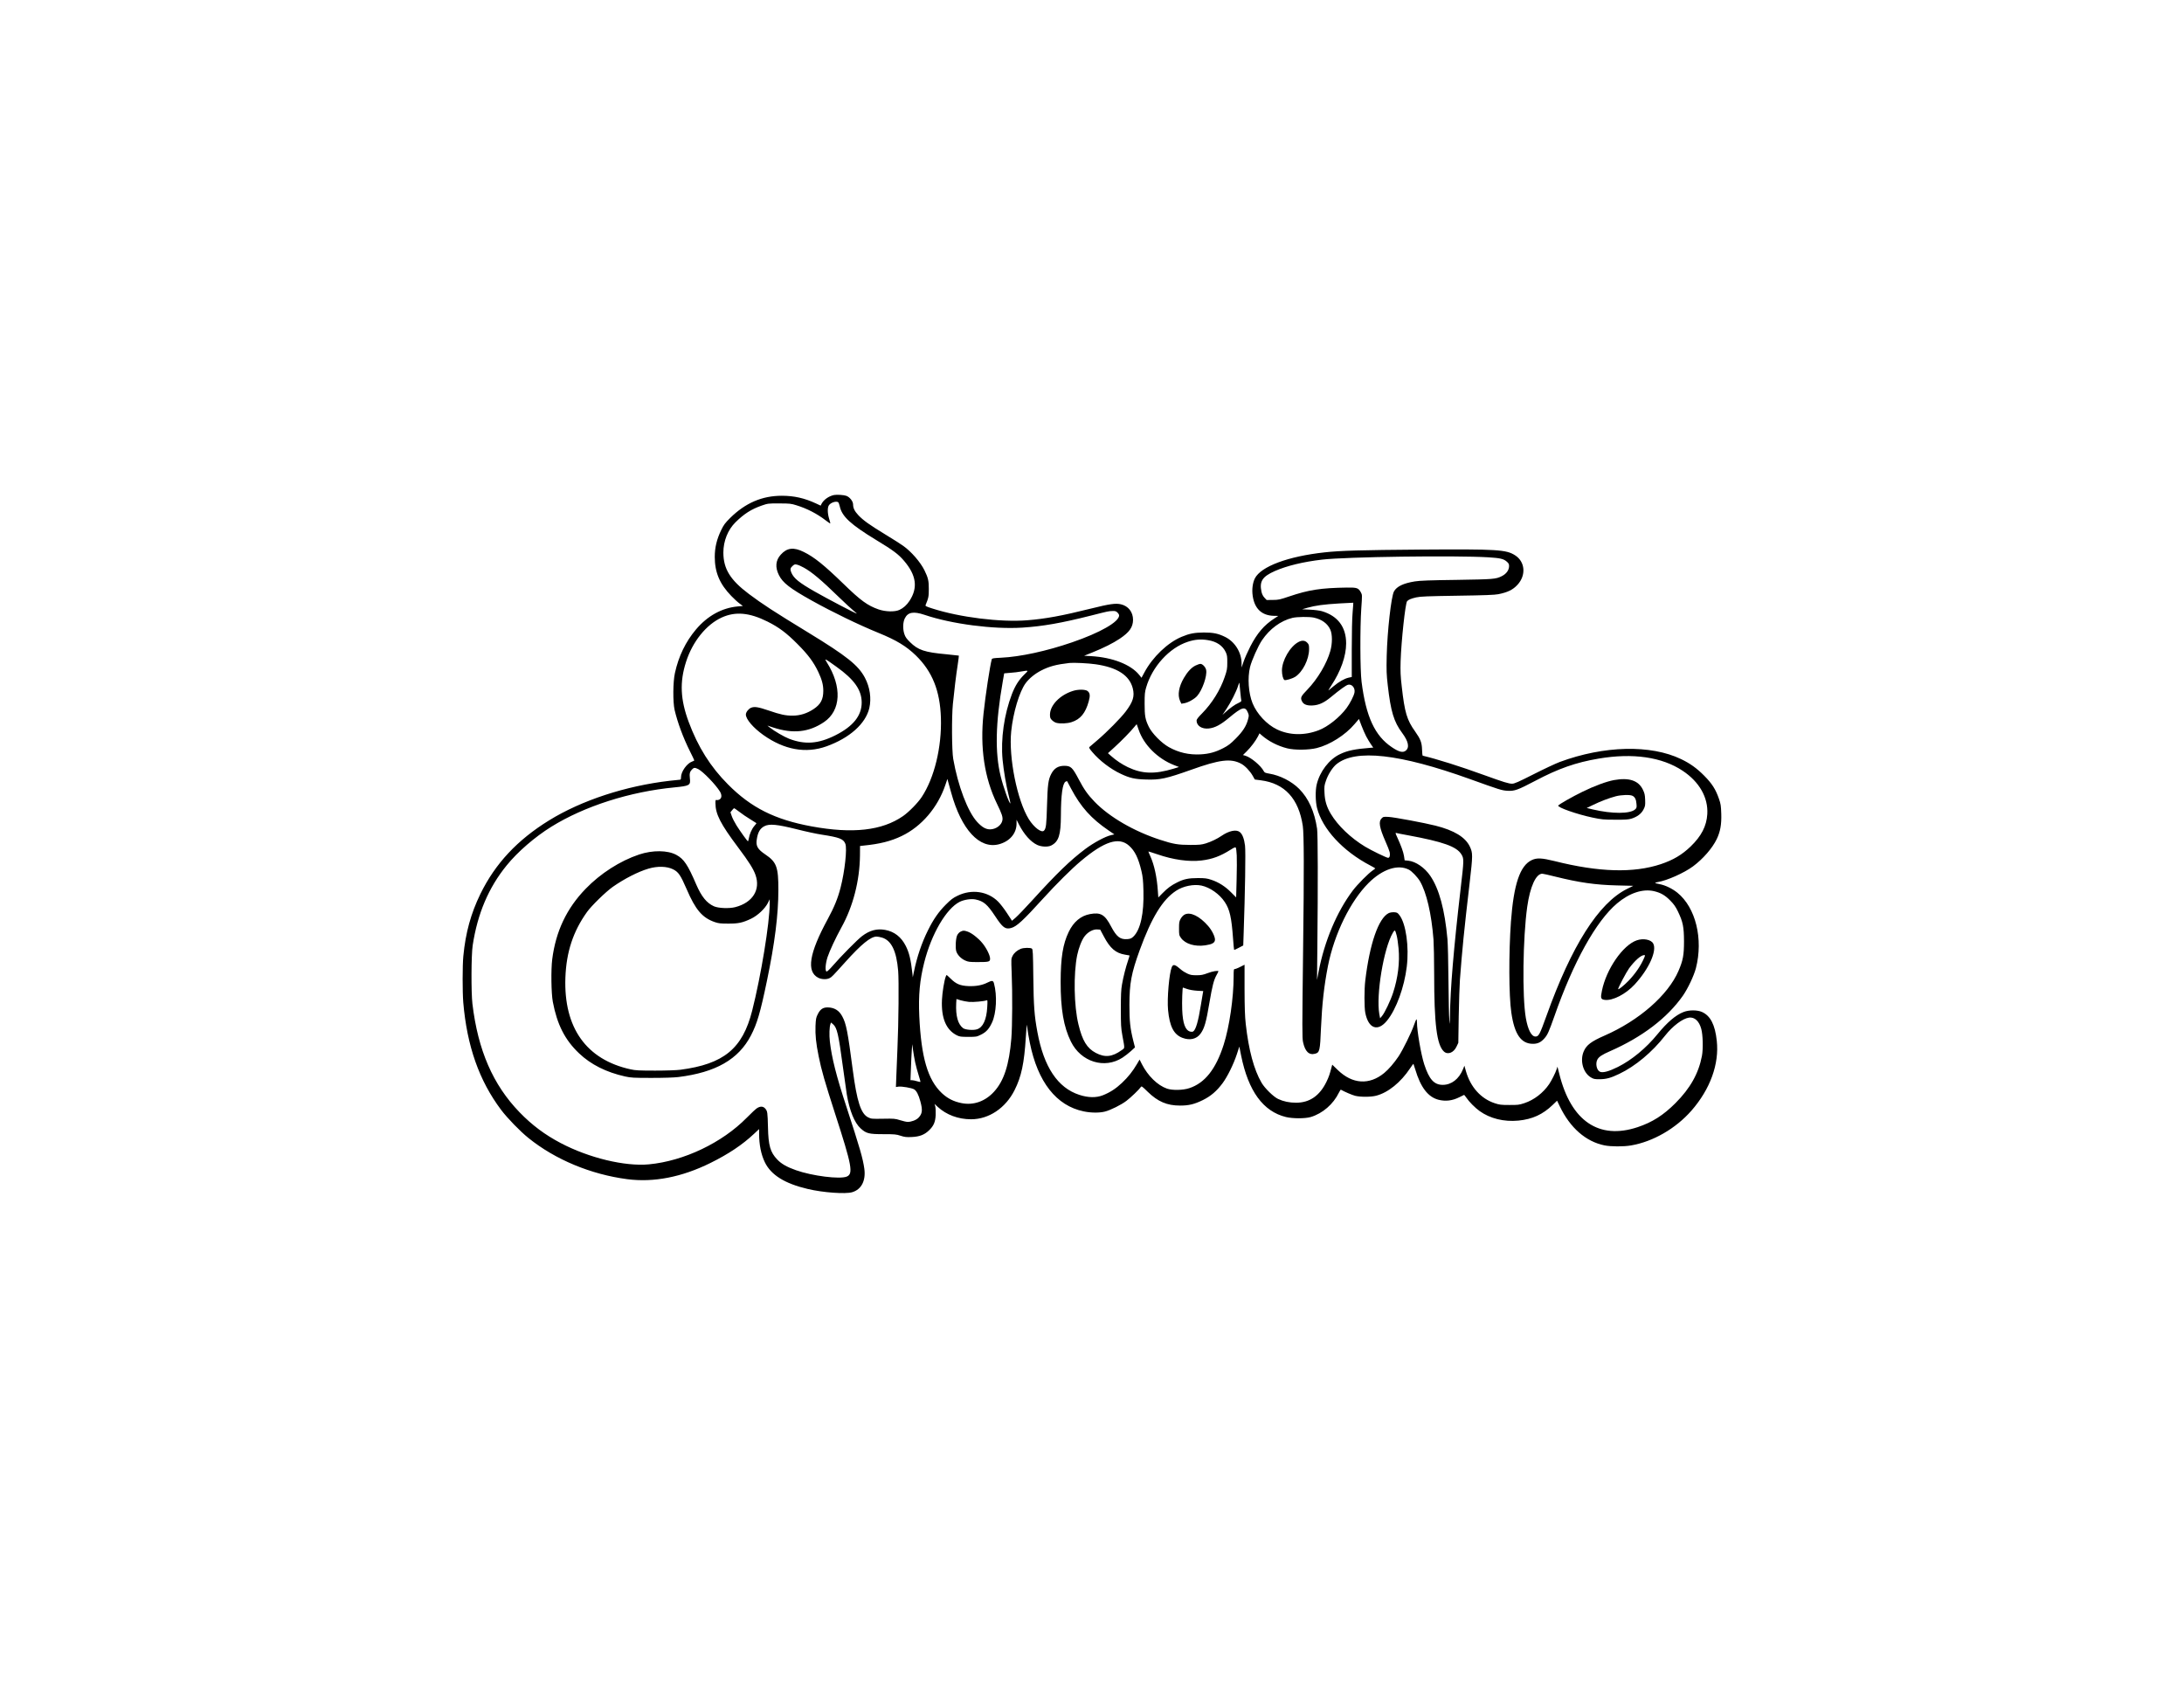 <?xml version="1.0" standalone="no"?>
<!DOCTYPE svg PUBLIC "-//W3C//DTD SVG 20010904//EN"
 "http://www.w3.org/TR/2001/REC-SVG-20010904/DTD/svg10.dtd">
<svg version="1.0" xmlns="http://www.w3.org/2000/svg"
 width="3300pt" height="2550pt" viewBox="0 0 3300 2550"
 preserveAspectRatio="xMidYMid meet">
<g transform="translate(0,2550) scale(0.1,-0.1)"
fill="#000000" stroke="none">
<path d="M12600 18021 c-78 -17 -154 -71 -186 -132 l-14 -28 -73 34 c-173 80
-330 115 -514 115 -297 0 -549 -108 -779 -334 -79 -79 -98 -104 -138 -187 -66
-136 -96 -263 -96 -403 0 -233 75 -410 249 -589 42 -44 98 -95 126 -115 l50
-37 -78 -7 c-239 -22 -457 -142 -631 -348 -156 -185 -262 -403 -318 -658 -30
-134 -32 -437 -5 -557 45 -192 130 -421 232 -625 36 -71 65 -133 65 -137 0 -5
-14 -13 -31 -18 -79 -27 -169 -153 -169 -237 0 -30 -4 -38 -17 -38 -10 0 -79
-7 -153 -16 -666 -77 -1331 -295 -1823 -598 -480 -296 -813 -652 -1038 -1111
-144 -296 -224 -585 -258 -939 -14 -138 -14 -543 -1 -701 56 -658 240 -1181
571 -1622 95 -126 288 -325 414 -426 404 -326 942 -550 1492 -622 400 -52 823
30 1258 245 271 134 484 276 657 439 l78 73 0 -68 c0 -169 30 -317 87 -434 93
-192 302 -322 648 -403 231 -55 570 -79 671 -49 140 41 208 174 184 354 -21
154 -67 313 -270 935 -153 465 -223 743 -251 988 -11 100 -7 221 9 264 l8 23
31 -26 c60 -51 83 -149 148 -636 25 -184 52 -375 60 -425 42 -246 115 -427
209 -513 85 -77 124 -87 346 -87 167 0 192 -2 258 -24 62 -20 88 -23 170 -19
116 5 191 34 260 101 70 67 95 126 100 232 2 50 -1 108 -6 129 l-11 38 47 -44
c131 -121 311 -188 505 -188 269 0 521 169 657 440 103 204 146 408 170 800 7
102 13 186 15 188 1 1 5 -25 9 -59 3 -34 20 -129 36 -211 120 -596 401 -954
815 -1039 110 -23 237 -24 319 -3 85 21 248 102 327 163 67 51 190 169 215
206 13 20 18 16 106 -70 153 -149 292 -208 488 -208 132 0 214 19 345 83 118
58 209 135 298 255 74 100 165 285 215 436 l38 117 27 -135 c109 -538 333
-845 677 -929 102 -25 292 -25 375 0 180 54 341 194 426 369 13 26 26 46 29
44 57 -32 169 -80 215 -92 78 -20 240 -20 318 1 180 46 372 201 514 415 25 38
48 68 50 66 2 -2 14 -40 27 -83 81 -272 193 -418 351 -459 107 -27 209 -15
315 38 36 17 68 33 71 35 3 1 19 -17 34 -40 42 -63 132 -154 202 -204 158
-113 367 -165 586 -144 211 21 367 92 518 237 l66 64 42 -87 c155 -323 393
-531 673 -588 99 -20 288 -21 404 -1 331 57 673 254 911 525 284 325 422 705
383 1057 -26 242 -96 377 -223 434 -71 32 -196 32 -278 0 -120 -46 -250 -158
-395 -336 -170 -209 -390 -391 -599 -495 -135 -67 -227 -92 -270 -72 -49 22
-71 122 -40 182 22 43 71 76 193 129 486 213 865 502 1101 839 76 110 165 299
196 415 113 441 -3 916 -280 1140 -77 62 -182 113 -267 129 -38 7 -68 15 -68
19 0 4 18 9 39 13 138 22 397 137 532 237 151 112 293 275 359 413 54 113 73
221 68 381 -4 123 -8 150 -35 227 -50 144 -105 230 -223 349 -112 113 -213
185 -348 250 -461 222 -1165 205 -1835 -43 -61 -23 -239 -106 -394 -185 -233
-118 -290 -143 -325 -143 -52 0 -124 22 -428 132 -355 129 -710 241 -923 291
-4 1 -9 43 -10 92 -3 107 -24 160 -104 273 -125 174 -159 287 -203 682 -19
161 -21 228 -17 380 10 306 71 874 98 907 20 23 60 40 139 58 63 14 166 18
620 25 417 6 563 12 620 23 141 28 220 67 289 142 133 144 116 349 -37 446
-135 86 -269 94 -1422 86 -912 -7 -1220 -16 -1455 -42 -556 -61 -962 -213
-1054 -393 -34 -68 -47 -168 -33 -264 28 -195 138 -298 321 -302 l66 -1 -60
-39 c-155 -100 -260 -223 -364 -425 -38 -75 -84 -177 -100 -226 l-31 -90 0 61
c0 167 -101 329 -250 402 -104 51 -178 66 -320 66 -140 -1 -217 -15 -336 -65
-211 -88 -438 -305 -563 -539 l-43 -80 -36 45 c-127 156 -402 263 -724 282
l-107 6 122 49 c170 68 316 141 417 209 146 98 199 174 200 285 0 116 -70 208
-182 234 -79 19 -169 7 -453 -64 -442 -110 -688 -155 -965 -177 -403 -32
-1017 44 -1433 178 -91 29 -107 37 -102 51 45 109 49 129 49 242 1 125 -10
170 -66 285 -62 124 -198 281 -320 368 -36 26 -155 102 -264 168 -247 150
-340 217 -415 296 -56 60 -79 107 -79 161 0 48 -49 111 -102 131 -38 14 -146
21 -188 12z m66 -109 c5 -4 16 -32 23 -63 33 -152 165 -273 546 -505 263 -159
340 -217 426 -318 185 -217 211 -406 82 -603 -42 -64 -92 -109 -152 -137 -71
-33 -210 -29 -316 7 -166 58 -270 133 -531 387 -291 282 -440 403 -599 481
-153 76 -254 64 -348 -41 -78 -86 -87 -191 -27 -310 58 -116 167 -200 495
-383 316 -176 706 -365 1010 -489 270 -110 418 -200 564 -341 248 -242 365
-533 378 -942 14 -443 -99 -907 -289 -1195 -59 -90 -195 -228 -284 -290 -317
-219 -760 -269 -1381 -155 -554 102 -914 282 -1263 634 -264 264 -454 567
-594 944 -126 339 -138 603 -40 907 98 307 306 565 540 671 205 93 416 75 689
-61 173 -86 288 -172 455 -340 160 -160 244 -273 315 -423 54 -114 75 -194 75
-283 0 -131 -40 -206 -147 -277 -100 -66 -205 -99 -318 -99 -106 0 -183 16
-362 78 -159 54 -214 62 -265 41 -39 -17 -78 -67 -78 -102 0 -71 111 -200 262
-308 318 -226 644 -285 958 -172 349 126 589 341 645 576 34 148 10 316 -67
461 -100 188 -273 326 -858 683 -521 318 -690 428 -895 582 -281 211 -384 378
-385 624 0 175 68 345 184 459 131 129 239 197 396 252 93 32 98 33 265 32
157 0 177 -2 260 -28 157 -48 314 -129 443 -229 35 -27 65 -47 67 -45 3 2 -5
33 -16 68 -26 83 -28 170 -5 205 27 42 110 69 142 47z m9825 -832 c175 -11
227 -22 275 -64 29 -25 36 -38 36 -67 0 -62 -40 -118 -109 -153 -91 -46 -122
-48 -683 -57 -403 -5 -559 -11 -632 -23 -173 -28 -273 -76 -315 -151 -42 -77
-101 -600 -110 -975 -5 -221 -3 -280 16 -444 45 -396 92 -551 218 -720 96
-129 114 -222 51 -269 -43 -32 -102 -17 -207 54 -257 172 -391 460 -458 990
-22 177 -24 812 -4 1108 14 197 14 205 -5 239 -38 70 -59 77 -212 75 -395 -6
-576 -34 -875 -135 -139 -47 -160 -52 -245 -52 l-93 -1 -34 36 c-22 24 -36 54
-44 88 -34 158 13 230 203 314 180 79 428 139 711 172 369 43 2006 65 2516 35z
m-10345 -156 c121 -67 260 -183 529 -445 94 -91 195 -184 224 -207 29 -23 50
-42 47 -42 -18 0 -452 228 -636 333 -236 135 -314 198 -352 284 -22 51 -18 73
22 107 26 22 34 23 67 14 21 -5 65 -25 99 -44z m8292 -675 c-8 -87 -13 -308
-13 -560 l0 -417 -51 -11 c-60 -14 -144 -62 -223 -128 -31 -26 -64 -54 -75
-62 -10 -9 7 22 38 69 144 217 226 447 226 639 0 248 -126 416 -366 487 -33
10 -112 20 -179 23 l-120 6 80 23 c121 34 248 51 480 65 116 7 211 12 213 11
1 -1 -3 -66 -10 -145z m-3553 -4 c14 -13 25 -32 25 -42 0 -98 -285 -261 -710
-407 -387 -133 -782 -219 -1077 -233 -109 -5 -133 -9 -137 -22 -26 -88 -96
-545 -125 -821 -55 -516 13 -973 204 -1365 75 -154 90 -201 81 -249 -14 -74
-98 -135 -185 -136 -65 0 -122 32 -196 112 -142 154 -290 543 -362 953 -21
123 -25 627 -5 830 19 192 49 442 73 593 11 74 19 135 17 137 -2 1 -85 10
-185 20 -332 30 -431 63 -554 185 -51 50 -70 77 -84 120 -26 77 -23 179 7 239
47 93 131 108 298 52 410 -139 1041 -221 1478 -193 311 20 589 69 1033 181
268 68 268 68 332 70 39 1 53 -4 72 -24z m2967 -76 c121 -26 208 -90 249 -182
32 -72 32 -209 0 -322 -53 -189 -191 -422 -346 -583 -101 -104 -110 -124 -80
-181 22 -44 75 -64 159 -59 93 5 171 40 273 124 144 119 232 182 263 189 58
13 109 -49 96 -118 -9 -50 -68 -165 -120 -235 -104 -140 -283 -283 -422 -335
-214 -82 -441 -77 -629 13 -154 74 -303 233 -369 395 -62 153 -78 382 -38 548
25 100 122 318 181 405 117 172 282 294 459 337 70 17 253 19 324 4z m-1602
-340 c134 -21 226 -84 272 -184 19 -42 23 -66 22 -155 0 -94 -4 -116 -38 -215
-66 -197 -192 -400 -343 -553 -59 -59 -83 -91 -83 -108 0 -79 80 -131 184
-120 94 10 181 56 314 168 187 156 237 170 276 76 19 -45 19 -49 2 -112 -27
-99 -80 -180 -186 -286 -77 -78 -112 -104 -185 -142 -118 -61 -215 -88 -345
-95 -174 -9 -330 26 -480 110 -111 62 -254 208 -302 307 -54 112 -63 163 -63
350 0 142 3 176 23 243 91 315 350 600 630 691 105 35 197 42 302 25z m-5611
-403 c267 -190 380 -349 381 -538 1 -200 -129 -362 -398 -497 -257 -129 -459
-144 -699 -52 -77 30 -221 114 -295 172 l-33 27 90 -30 c298 -97 539 -71 766
83 257 174 274 534 43 901 -42 67 -39 66 145 -66z m3917 38 c325 -47 510 -167
560 -363 30 -120 5 -202 -107 -351 -75 -99 -280 -307 -429 -434 -58 -50 -111
-95 -118 -101 -11 -10 -2 -25 44 -79 108 -128 275 -255 429 -327 135 -64 211
-81 381 -86 212 -7 304 13 682 147 429 154 600 175 755 92 59 -31 135 -111
176 -184 l31 -55 92 -12 c359 -46 571 -276 633 -688 18 -118 20 -682 5 -1843
-15 -1242 -15 -1358 -1 -1425 31 -142 90 -199 181 -175 70 19 76 42 90 390 16
364 47 638 105 935 97 488 339 981 615 1256 211 209 442 285 608 200 46 -24
129 -111 167 -174 100 -172 174 -490 205 -881 5 -71 10 -305 10 -520 0 -760
40 -1073 147 -1172 58 -54 148 -19 191 74 l27 57 6 400 c4 220 12 468 18 550
34 454 63 747 147 1465 49 423 49 452 3 550 -67 141 -236 245 -519 316 -165
42 -621 127 -707 132 -77 4 -83 3 -107 -22 -49 -48 -34 -139 59 -350 30 -66
58 -139 63 -161 10 -47 0 -85 -24 -85 -23 0 -250 110 -348 169 -218 132 -412
318 -518 496 -62 104 -90 196 -95 315 -5 95 -3 113 22 185 31 94 100 201 158
249 287 233 951 159 2017 -224 450 -162 479 -171 565 -177 108 -7 157 11 420
149 353 187 617 279 960 337 520 88 957 24 1270 -184 253 -168 387 -405 372
-655 -11 -181 -90 -333 -252 -489 -131 -126 -264 -204 -448 -266 -414 -138
-938 -123 -1609 46 -190 47 -267 51 -343 15 -178 -83 -273 -364 -315 -931 -34
-477 -32 -1117 6 -1374 47 -327 147 -471 327 -471 72 0 121 23 175 85 45 51
67 101 148 330 287 821 630 1438 947 1706 187 158 389 225 560 185 100 -24
164 -60 244 -141 56 -57 82 -94 117 -167 75 -156 90 -231 91 -448 0 -212 -15
-289 -83 -448 -158 -367 -596 -750 -1118 -978 -201 -88 -273 -142 -314 -238
-60 -138 -11 -319 104 -391 45 -27 57 -30 135 -30 102 1 169 19 298 81 242
115 498 329 691 576 116 148 267 261 364 274 84 10 152 -53 184 -171 25 -92
30 -301 10 -408 -50 -264 -176 -488 -400 -713 -184 -184 -350 -289 -571 -363
-585 -195 -1007 91 -1184 804 l-28 110 -13 -40 c-17 -54 -76 -170 -113 -225
-91 -133 -228 -238 -373 -286 -82 -27 -101 -29 -229 -28 -124 0 -149 3 -221
27 -208 69 -365 243 -434 484 l-23 82 -22 -54 c-60 -147 -174 -235 -305 -235
-131 0 -206 83 -280 310 -48 146 -110 507 -110 637 0 24 -3 43 -8 43 -4 0 -20
-39 -37 -87 -37 -110 -168 -375 -233 -473 -68 -101 -149 -195 -217 -251 -225
-185 -481 -169 -701 45 l-84 81 -11 -40 c-27 -105 -41 -146 -77 -220 -103
-211 -254 -314 -457 -315 -103 0 -192 19 -273 57 -69 32 -202 162 -250 245
-115 196 -195 494 -239 888 -13 117 -17 245 -18 525 l0 370 -64 -32 c-35 -18
-72 -33 -82 -33 -17 0 -19 -9 -19 -109 0 -325 -64 -765 -151 -1036 -118 -368
-284 -578 -519 -655 -96 -32 -256 -35 -337 -7 -144 50 -290 194 -380 371 l-34
68 -40 -68 c-64 -109 -134 -197 -225 -283 -93 -88 -181 -145 -289 -188 -102
-40 -223 -38 -357 6 -326 106 -536 421 -633 948 -46 246 -57 393 -62 833 -4
365 -7 417 -21 428 -22 17 -125 15 -169 -3 -57 -24 -101 -62 -124 -108 -21
-40 -21 -48 -13 -252 13 -300 10 -813 -5 -995 -33 -397 -111 -639 -261 -803
-134 -147 -310 -209 -491 -173 -121 24 -212 71 -298 151 -213 201 -312 540
-341 1165 -14 312 7 542 75 810 109 430 332 812 535 915 66 33 175 50 240 36
123 -26 178 -74 296 -252 114 -174 154 -203 242 -179 83 22 182 113 483 445
202 222 427 446 570 566 356 300 576 370 729 232 88 -79 140 -185 187 -383 20
-86 26 -140 30 -300 9 -340 -45 -586 -151 -689 -29 -28 -45 -35 -90 -39 -110
-9 -164 33 -248 191 -94 180 -157 217 -319 187 -140 -26 -249 -118 -322 -271
-87 -182 -120 -385 -121 -749 -1 -415 45 -683 155 -906 151 -308 509 -419 781
-242 36 24 93 68 126 98 l61 56 -24 94 c-49 195 -60 299 -60 550 1 327 29 476
155 824 180 494 345 764 551 899 106 70 264 102 382 78 130 -28 274 -129 353
-249 75 -112 102 -233 125 -552 6 -91 14 -167 16 -170 3 -3 35 11 71 31 l67
35 6 175 c22 630 32 1242 21 1333 -13 105 -40 175 -80 206 -53 42 -162 19
-275 -58 -64 -44 -154 -88 -237 -114 -66 -20 -95 -23 -235 -23 -182 0 -256 12
-455 77 -397 129 -767 344 -990 574 -105 109 -161 188 -240 339 -96 182 -120
205 -219 205 -93 0 -154 -38 -198 -124 -44 -86 -54 -161 -63 -476 -8 -289 -14
-345 -45 -379 -37 -39 -151 47 -230 173 -176 285 -306 931 -266 1326 29 284
124 601 218 728 55 74 139 142 233 191 122 63 228 92 430 115 61 7 291 -4 396
-20z m-1080 -156 c-83 -82 -136 -166 -186 -294 -118 -307 -171 -680 -141 -994
16 -164 54 -386 91 -534 17 -66 29 -121 27 -123 -14 -14 -106 242 -147 409
-88 356 -78 808 31 1429 l22 126 91 8 c50 3 125 12 166 20 117 20 116 20 46
-47z m3264 -256 c6 -68 14 -130 16 -137 4 -9 -12 -21 -42 -35 -52 -22 -133
-80 -201 -143 l-42 -38 59 88 c69 104 150 264 176 347 10 32 19 54 21 50 1 -5
7 -65 13 -132z m1905 -681 c21 -39 53 -92 71 -118 l34 -48 -32 -2 c-243 -19
-358 -42 -473 -98 -163 -78 -304 -263 -350 -458 -22 -92 -19 -257 5 -353 81
-318 390 -653 803 -869 42 -22 77 -42 77 -45 0 -3 -17 -16 -38 -30 -65 -44
-232 -212 -302 -305 -240 -319 -426 -760 -515 -1220 l-25 -130 5 495 c10 938
8 1711 -4 1790 -39 260 -129 459 -271 602 -114 114 -288 203 -451 230 -61 10
-72 15 -84 38 -42 81 -191 206 -276 232 l-38 11 55 54 c65 64 136 159 171 226
l24 48 34 -30 c102 -89 241 -161 385 -197 110 -28 323 -26 445 4 199 49 433
197 573 363 l66 77 37 -98 c20 -54 54 -130 74 -169z m-3440 104 c76 -227 287
-438 537 -535 l72 -28 -84 -26 c-282 -85 -474 -79 -689 24 -89 43 -175 100
-253 169 l-47 42 97 88 c107 97 248 242 301 308 19 24 35 42 37 40 1 -1 14
-38 29 -82z m-6654 -595 c73 -38 264 -235 328 -340 29 -49 28 -95 -4 -116 -14
-9 -34 -14 -45 -11 -18 5 -20 0 -20 -46 1 -168 76 -314 346 -674 158 -210 228
-321 259 -410 80 -225 -42 -420 -305 -488 -92 -24 -256 -17 -323 13 -109 49
-188 147 -266 327 -129 301 -187 387 -301 449 -132 72 -358 74 -563 6 -289
-97 -584 -286 -808 -518 -287 -296 -451 -642 -505 -1065 -20 -159 -15 -515 9
-642 65 -344 183 -576 396 -778 178 -170 412 -287 695 -350 92 -20 128 -22
401 -22 187 0 339 5 405 13 566 70 909 267 1097 629 92 177 141 342 242 828
118 567 172 996 172 1370 1 345 -27 421 -196 535 -117 79 -145 127 -131 223
16 111 49 171 116 205 75 39 191 28 487 -46 133 -34 304 -71 380 -82 266 -41
327 -64 356 -138 29 -72 -9 -419 -72 -662 -42 -164 -96 -295 -195 -478 -280
-515 -324 -790 -143 -884 51 -26 129 -29 173 -5 34 18 36 20 238 244 242 269
382 383 471 383 17 0 54 -7 81 -15 142 -42 220 -201 245 -503 12 -145 7 -777
-11 -1177 -5 -115 -12 -293 -16 -394 l-7 -184 39 6 c50 6 199 -19 235 -40 37
-22 67 -79 95 -181 37 -135 31 -188 -29 -250 -33 -34 -106 -62 -163 -62 -18 0
-69 12 -114 26 -76 24 -91 25 -258 22 -167 -3 -179 -2 -223 20 -111 54 -171
239 -234 717 -76 581 -99 699 -158 808 -48 92 -121 136 -223 137 -69 0 -111
-28 -148 -103 -26 -51 -29 -71 -34 -176 -5 -137 7 -260 48 -461 42 -210 93
-385 250 -872 253 -780 275 -902 174 -944 -104 -43 -519 9 -766 96 -139 49
-222 96 -285 163 -104 109 -133 210 -139 482 -6 231 -8 246 -40 285 -31 37
-73 40 -124 9 -19 -12 -89 -76 -155 -144 -373 -380 -951 -656 -1480 -706 -363
-34 -907 97 -1334 322 -238 125 -433 271 -621 465 -401 415 -628 935 -712
1639 -20 170 -18 739 4 882 73 479 239 871 513 1208 166 205 426 430 676 585
499 310 1188 530 1859 594 231 23 246 31 234 136 -8 72 -2 99 30 133 30 32 44
33 97 7z m3821 -355 c154 -559 427 -855 719 -781 165 43 269 164 269 314 l0
57 35 -69 c79 -154 179 -265 277 -311 64 -30 161 -34 211 -9 114 58 146 158
147 454 1 311 25 486 71 511 11 6 22 9 23 7 2 -2 29 -52 60 -113 146 -276 303
-452 569 -633 l85 -58 -52 -12 c-85 -19 -263 -115 -388 -209 -227 -171 -426
-363 -799 -773 -108 -119 -222 -237 -252 -263 l-56 -48 -75 115 c-41 63 -101
141 -134 174 -157 157 -400 193 -612 90 -71 -34 -101 -57 -181 -137 -109 -110
-184 -218 -268 -387 -94 -189 -166 -402 -211 -622 l-18 -87 -6 60 c-24 212
-48 310 -100 414 -68 135 -173 217 -311 242 -125 23 -234 -6 -350 -94 -69 -52
-321 -307 -440 -445 -47 -55 -86 -91 -95 -90 -26 6 -18 119 14 218 34 101 121
287 210 449 176 317 276 706 280 1088 l1 142 55 6 c243 24 411 66 575 145 300
144 545 431 660 773 l30 89 13 -49 c7 -26 27 -97 44 -158z m-3201 -290 c39
-31 113 -81 163 -111 50 -31 93 -58 95 -60 2 -2 -13 -22 -33 -45 -38 -45 -71
-122 -82 -189 -4 -22 -9 -40 -13 -40 -9 1 -112 144 -173 240 -29 47 -62 111
-72 142 l-19 56 24 30 c13 17 27 31 31 31 4 1 40 -24 79 -54z m10107 -355
c529 -98 731 -170 803 -287 41 -66 40 -84 -12 -527 -104 -896 -156 -1511 -160
-1911 -2 -145 -2 -147 -10 -65 -5 47 -10 312 -13 590 -2 278 -9 561 -15 630
-41 448 -125 759 -259 957 -85 125 -220 218 -334 230 l-54 5 -10 67 c-10 62
-45 158 -108 295 -21 45 -23 57 -11 52 8 -3 91 -19 183 -36z m-2591 -303 c3
-56 2 -222 -2 -369 l-7 -266 -77 77 c-88 89 -187 152 -298 189 -67 22 -95 26
-203 26 -140 0 -214 -15 -314 -66 -90 -45 -143 -84 -218 -160 l-66 -67 -7 97
c-14 211 -54 395 -115 529 -17 36 -29 67 -28 69 2 1 62 -18 133 -42 243 -84
481 -117 670 -94 164 20 283 64 440 163 55 35 72 41 78 30 5 -7 11 -59 14
-116z m-8518 -210 c82 -41 113 -86 206 -300 135 -314 236 -432 425 -498 55
-19 86 -23 200 -23 157 -1 220 13 349 74 100 48 211 153 254 239 l27 55 0 -65
c0 -289 -131 -1092 -265 -1619 -145 -573 -429 -806 -1085 -892 -56 -7 -212
-13 -380 -13 -241 0 -298 3 -370 19 -671 146 -1014 629 -987 1386 14 387 117
699 327 992 67 94 283 304 387 378 177 124 384 230 540 276 137 41 278 37 372
-9z m13331 -111 c362 -90 607 -125 932 -133 l247 -6 -97 -48 c-428 -214 -837
-859 -1216 -1919 -102 -283 -116 -310 -166 -310 -61 0 -114 104 -145 281 -56
323 -45 1209 21 1679 43 305 132 500 228 500 12 0 100 -20 196 -44z m-6820
-906 c93 -177 179 -250 318 -273 37 -6 68 -11 69 -12 2 -1 -8 -35 -22 -76 -34
-100 -71 -243 -92 -364 -14 -79 -17 -157 -17 -370 0 -240 2 -284 23 -400 38
-207 39 -186 -11 -221 -143 -103 -253 -114 -391 -41 -133 70 -203 185 -262
431 -68 278 -76 762 -19 1045 23 110 69 230 112 285 49 65 128 108 191 104
l45 -3 56 -105z m-2852 -1900 c11 -52 35 -139 52 -193 17 -55 30 -100 28 -103
-2 -2 -26 3 -53 11 -26 8 -59 15 -73 15 l-25 0 7 178 c3 97 9 220 13 272 l7
95 12 -90 c7 -49 21 -133 32 -185z"/>
<path d="M19619 15800 c-126 -66 -249 -279 -249 -431 0 -66 17 -130 38 -143
15 -9 118 21 160 47 115 73 212 265 212 420 0 62 -3 71 -29 98 -35 35 -78 38
-132 9z"/>
<path d="M18062 15444 c-60 -30 -118 -92 -172 -184 -78 -132 -100 -260 -60
-348 l20 -44 42 7 c60 10 152 61 195 108 79 88 155 304 138 394 -8 43 -54 93
-87 93 -13 0 -47 -12 -76 -26z"/>
<path d="M16210 15061 c-197 -63 -343 -215 -345 -357 0 -45 4 -57 29 -83 17
-17 46 -36 65 -41 59 -16 164 -12 232 10 133 42 211 136 260 315 24 87 19 125
-18 155 -33 26 -144 27 -223 1z"/>
<path d="M24390 13715 c-116 -21 -299 -89 -475 -175 -158 -77 -358 -191 -370
-210 -17 -27 281 -132 518 -182 139 -29 168 -32 342 -32 153 -1 201 2 246 16
88 28 149 74 182 138 26 51 28 62 25 146 -3 78 -8 100 -36 157 -67 136 -209
182 -432 142z m274 -237 c39 -17 58 -55 63 -122 5 -55 3 -63 -20 -84 -74 -69
-349 -70 -640 -1 l-92 22 100 48 c114 55 238 102 340 129 79 21 212 26 249 8z"/>
<path d="M20982 11704 c-153 -77 -286 -460 -353 -1019 -16 -132 -16 -403 0
-485 47 -242 190 -293 331 -117 138 170 259 504 296 811 37 304 -12 651 -110
779 -29 38 -36 42 -81 45 -31 1 -63 -4 -83 -14z m122 -339 c9 -33 21 -120 28
-192 20 -216 -9 -446 -83 -673 -38 -117 -127 -303 -167 -350 l-29 -34 -12 65
c-50 290 66 990 204 1225 31 53 35 51 59 -41z"/>
<path d="M17900 11683 c-21 -11 -45 -36 -60 -63 -22 -40 -25 -57 -25 -147 0
-96 1 -103 30 -144 64 -90 210 -134 367 -111 102 15 142 37 146 81 4 44 -43
142 -102 210 -130 150 -270 218 -356 174z"/>
<path d="M14513 11424 c-18 -9 -39 -32 -49 -52 -23 -46 -31 -189 -15 -244 17
-54 71 -111 134 -139 46 -21 67 -24 187 -24 174 0 190 4 190 52 0 50 -58 166
-122 241 -63 74 -156 146 -217 167 -55 19 -68 19 -108 -1z"/>
<path d="M24730 11293 c-209 -73 -459 -434 -525 -761 -23 -111 -18 -129 41
-138 118 -17 320 86 455 234 215 234 338 507 279 617 -32 60 -150 83 -250 48z
m115 -260 c-50 -119 -132 -240 -239 -352 -69 -71 -156 -140 -156 -124 0 22
123 255 165 313 85 116 180 200 227 200 17 0 17 -2 3 -37z"/>
<path d="M17705 10888 c-39 -95 -72 -475 -56 -645 23 -250 87 -374 218 -423
112 -42 212 -19 272 62 59 80 86 173 136 473 42 248 66 341 106 412 16 29 29
55 29 58 0 16 -90 1 -162 -27 -69 -26 -98 -32 -168 -32 -71 0 -94 4 -141 26
-31 14 -74 41 -95 60 -89 78 -118 86 -139 36z m230 -329 c37 -13 95 -23 153
-27 l93 -5 -5 -26 c-3 -14 -17 -98 -31 -185 -39 -246 -77 -375 -116 -399 -9
-6 -28 -7 -43 -3 -77 19 -115 123 -123 332 -5 114 3 334 11 334 1 0 29 -10 61
-21z"/>
<path d="M14290 10745 c-23 -60 -52 -239 -57 -350 -13 -277 63 -456 226 -537
41 -20 61 -23 171 -23 122 0 127 1 192 33 78 38 123 87 167 183 66 141 80 408
30 592 -12 45 -29 47 -99 12 -79 -40 -171 -57 -285 -53 -125 5 -188 31 -270
112 -32 31 -59 56 -61 56 -3 0 -9 -11 -14 -25z m354 -382 c65 -5 224 9 263 24
15 6 16 -4 10 -103 -10 -188 -64 -305 -153 -334 -55 -19 -177 -9 -211 16 -79
59 -114 185 -105 375 l4 66 61 -19 c33 -10 92 -21 131 -25z"/>
</g>
</svg>
